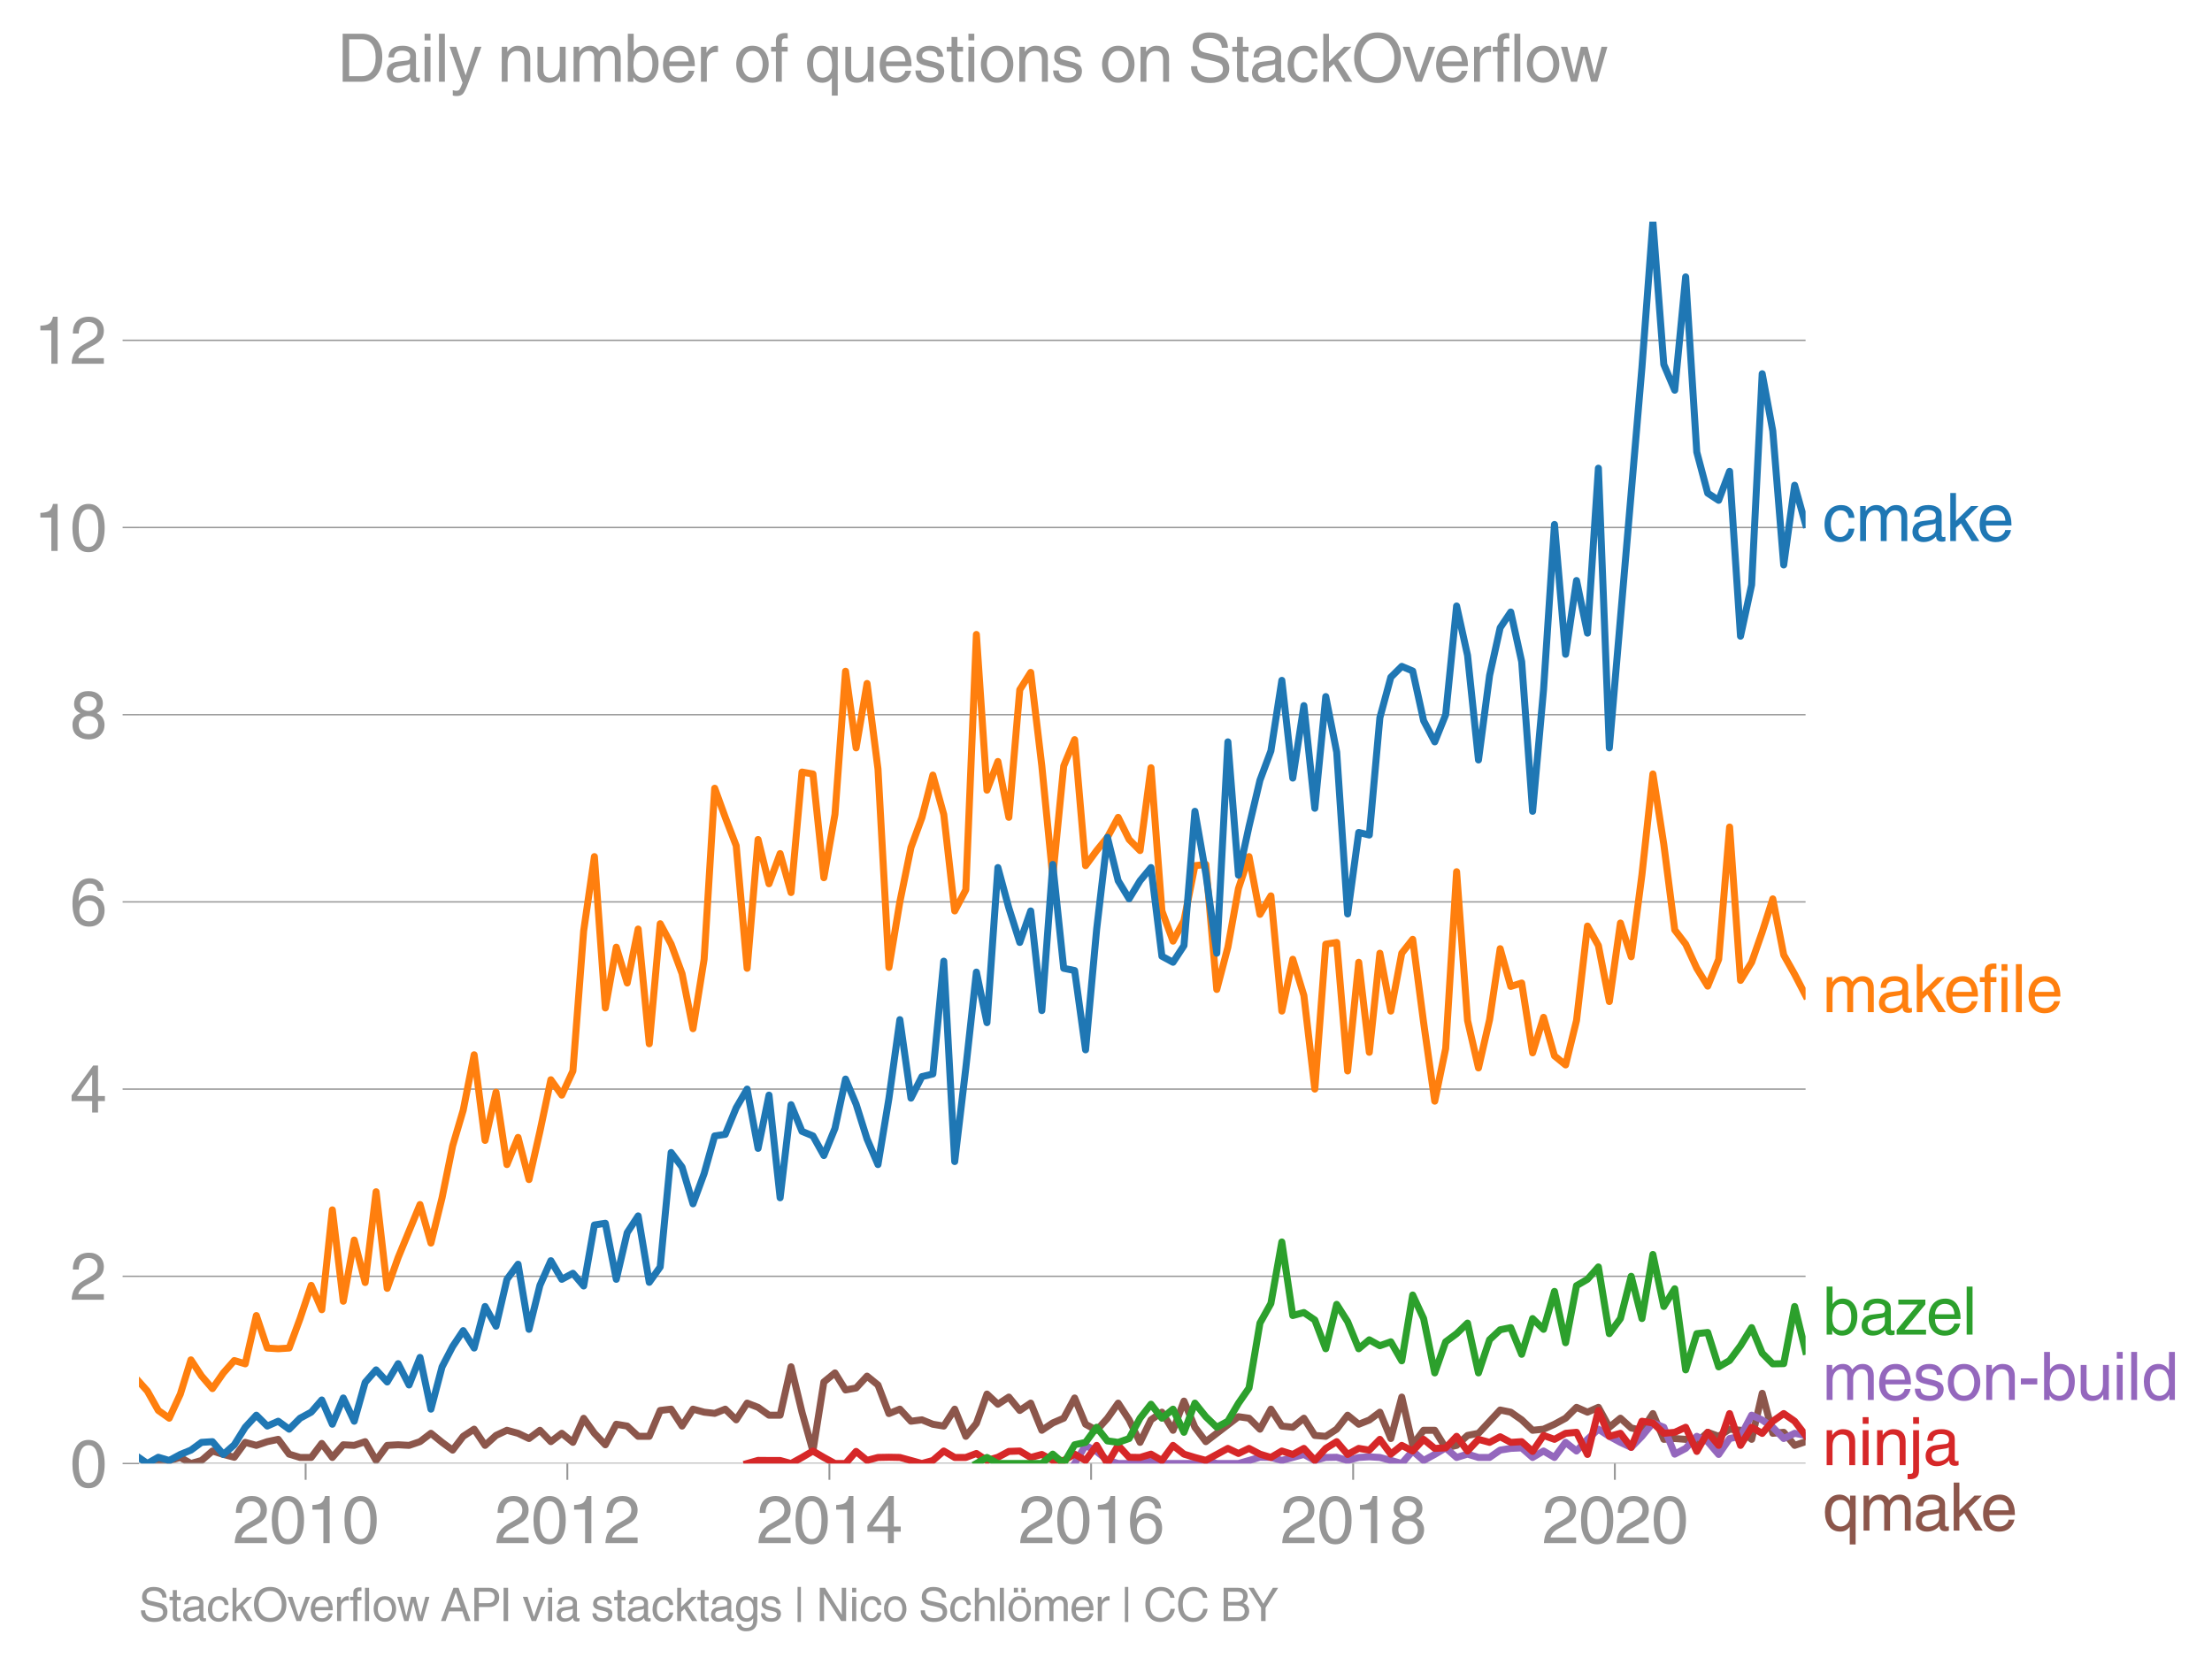 <svg height="475.651" viewBox="0 0 473.977 356.738" width="631.97" xmlns="http://www.w3.org/2000/svg" xmlns:xlink="http://www.w3.org/1999/xlink"><defs><style>*{stroke-linecap:butt;stroke-linejoin:round}</style></defs><g id="figure_1"><path d="M0 356.738h473.977V0H0z" style="fill:none" id="patch_1"/><g id="axes_1"><path d="M29.77 313.628h357.12V47.516H29.77z" style="fill:none" id="patch_2"/><path clip-path="url(#p0a0b5c41e6)" d="m33.919 313.628 4.724-1.294 2.266 1.294 2.265-.647 2.344-2.027 2.343.733 2.343.604 2.343-3.192 2.381.647 2.343-.798 2.344-.496 2.342 3.17 2.343.712h2.381l2.266-3.004 2.265 3.004 2.344-2.717 2.343.129 2.343-.798 2.343 4.033 2.381-3.235 2.343-.13 2.344.13 2.342-.798 2.343-1.79 2.381 1.94 2.266 1.665 2.265-2.958 2.344-1.532 2.343 3.473 2.343-2.135 2.343-1.1 2.381.647 2.343 1.121 2.345-1.768 2.34 2.437 2.344-1.79 2.381 1.94 2.305-5.153 2.302 3.213 2.345 2.459 2.343-4.4 2.343.388 2.343 2.2h2.38l2.344-5.543 2.344-.28 2.342 3.623 2.343-3.624 2.38.647 2.267.255 2.264-.902 2.345 2.287 2.343-3.58 2.343.905 2.343 1.682h2.381l2.343-10.374 2.344 9.727 2.342 8.326 2.343-14.796 2.38-1.941 2.267 3.65 2.264-.415 2.345-2.545 2.343 1.898 2.343 6.125 2.343-.949 2.381 2.588 2.343-.301 2.344.949 2.342.388 2.343-3.624 2.38 5.824 2.267-2.773 2.265-6.286 2.344 2.178 2.343-1.531 2.343 2.869 2.343-1.575 2.381 5.824 2.343-1.575 2.344-1.014 2.342-4.335 2.343 5.63 2.381 1.294 2.304-2.566 2.303-3.258 2.345 3.58 2.343 4.832 2.343-4.831 2.343-1.64 2.38 3.883 2.344-6.255 2.344 5.608 2.342 3.084 6.99-5.35 2.264.324 2.345 2.351 2.343-4.292 2.343 3.624 2.343.259 2.38-1.942 2.344 3.689 2.344.194 2.342-1.532 2.343-2.998 2.38 1.942 2.267-.902 2.264-1.687 2.345 5.651 2.343-8.886 2.343 10.224 2.343-3.106h2.38l2.344 3.774 2.344-.54 2.342-2.134 2.343-.453 4.647-4.992 2.264.462 2.345 1.64 2.343 2.243 2.343-.238 2.343-1.056 2.381-1.295 2.343-2.329 2.344 1.035 2.342-1.035 2.343 4.27 2.38-1.94 2.305 2.097 2.303.49 2.345-3.58 2.343 5.522 2.343-.173 2.342.173 2.382.647 2.343-2.157 2.344.863 2.342-1.532 2.342.238 2.382 1.94 2.266-9.867 2.264 8.574 2.345-.216 2.343 2.804 2.343-.798h0" style="fill:none;stroke:#8c564b;stroke-linecap:square;stroke-width:1.5" id="line2d_1"/><g id="matplotlib.axis_1"><g id="xtick_1"><g id="line2d_2"><defs><path d="M0 0v3.5" id="mc31d8cffd6" style="stroke:#969696;stroke-width:.4"/></defs><use style="fill:#969696;stroke:#969696;stroke-width:.4" x="65.49" xlink:href="#mc31d8cffd6" y="313.628"/></g><g style="fill:#969696" transform="matrix(.14 0 0 -.14 49.92 330.678)" id="text_1"><defs><path d="M281 2888q0 793 409 1202 410 410 1148 410 618 0 1012-375t394-969q0-462-227-780-226-317-667-557l-775-425q-684-375-775-863h2444V0H166q25 634 275 1056t781 728l806 469q322 185 469 383t147 545q0 344-241 578-240 235-650 235-453 0-678-299-225-298-231-807H281z" id="HelveticaWorld-Regular-32" transform="scale(.016)"/><path d="M2719 2188q0 903-239 1354-239 452-702 452-453 0-697-452-243-451-243-1354 0-875 240-1340 241-464 700-464 463 0 702 448 239 449 239 1356zm603 0q0-1107-400-1709-400-601-1144-601-772 0-1156 623-384 624-384 1687 0 1090 393 1701 394 611 1147 611 744 0 1144-608t400-1704z" id="HelveticaWorld-Regular-30" transform="scale(.016)"/><path d="M2297 0h-600v3194H647v447q550 18 818 176 269 158 391 683h441V0z" id="HelveticaWorld-Regular-31" transform="scale(.016)"/></defs><use xlink:href="#HelveticaWorld-Regular-32"/><use x="55.615" xlink:href="#HelveticaWorld-Regular-30"/><use x="111.23" xlink:href="#HelveticaWorld-Regular-31"/><use x="166.846" xlink:href="#HelveticaWorld-Regular-30"/></g></g><g id="xtick_2"><use style="fill:#969696;stroke:#969696;stroke-width:.4" x="121.566" xlink:href="#mc31d8cffd6" y="313.628" id="line2d_3"/><g style="fill:#969696" transform="matrix(.14 0 0 -.14 105.996 330.678)" id="text_2"><use xlink:href="#HelveticaWorld-Regular-32"/><use x="55.615" xlink:href="#HelveticaWorld-Regular-30"/><use x="111.23" xlink:href="#HelveticaWorld-Regular-31"/><use x="166.846" xlink:href="#HelveticaWorld-Regular-32"/></g></g><g id="xtick_3"><use style="fill:#969696;stroke:#969696;stroke-width:.4" x="177.719" xlink:href="#mc31d8cffd6" y="313.628" id="line2d_4"/><g style="fill:#969696" transform="matrix(.14 0 0 -.14 162.149 330.678)" id="text_3"><defs><path d="M678 1581h1447v2041h-12L678 1581zm2010-487V0h-563v1094H159v550l2063 2856h466V1581h659v-487h-659z" id="HelveticaWorld-Regular-34" transform="scale(.016)"/></defs><use xlink:href="#HelveticaWorld-Regular-32"/><use x="55.615" xlink:href="#HelveticaWorld-Regular-30"/><use x="111.23" xlink:href="#HelveticaWorld-Regular-31"/><use x="166.846" xlink:href="#HelveticaWorld-Regular-34"/></g></g><g id="xtick_4"><use style="fill:#969696;stroke:#969696;stroke-width:.4" x="233.795" xlink:href="#mc31d8cffd6" y="313.628" id="line2d_5"/><g style="fill:#969696" transform="matrix(.14 0 0 -.14 218.225 330.678)" id="text_4"><defs><path d="M903 1381q0-440 262-719 263-278 685-278 403 0 642 284 239 285 239 748 0 403-236 675t-670 272q-422 0-672-266t-250-716zm1766 1922q-63 344-255 517-192 174-520 174-519 0-791-507-272-506-278-1159l13-12q359 553 1068 553 566 0 988-375t422-1053q0-672-400-1118-400-445-1078-445-782 0-1188 556-406 557-406 1660 0 1062 415 1734 416 672 1247 672 538 0 910-321 372-320 403-876h-550z" id="HelveticaWorld-Regular-36" transform="scale(.016)"/></defs><use xlink:href="#HelveticaWorld-Regular-32"/><use x="55.615" xlink:href="#HelveticaWorld-Regular-30"/><use x="111.23" xlink:href="#HelveticaWorld-Regular-31"/><use x="166.846" xlink:href="#HelveticaWorld-Regular-36"/></g></g><g id="xtick_5"><use style="fill:#969696;stroke:#969696;stroke-width:.4" x="289.948" xlink:href="#mc31d8cffd6" y="313.628" id="line2d_6"/><g style="fill:#969696" transform="matrix(.14 0 0 -.14 274.378 330.678)" id="text_5"><defs><path d="M1766 2597q347 0 573 198 227 199 227 527 0 294-218 483-217 189-620 189-359 0-555-199-195-198-195-504 0-328 244-511t544-183zm6-484q-434 0-681-241t-247-591q0-403 250-650t712-247q410 0 655 247t245 657q0 350-245 587-245 238-689 238zm1378 1228q0-678-578-947 397-178 567-471 170-292 170-623 0-641-413-1032-412-390-1112-390-612 0-1076 336T244 1306q0 763 762 1082-609 243-609 875 0 531 361 884t1001 353q641 0 1016-333t375-826z" id="HelveticaWorld-Regular-38" transform="scale(.016)"/></defs><use xlink:href="#HelveticaWorld-Regular-32"/><use x="55.615" xlink:href="#HelveticaWorld-Regular-30"/><use x="111.23" xlink:href="#HelveticaWorld-Regular-31"/><use x="166.846" xlink:href="#HelveticaWorld-Regular-38"/></g></g><g id="xtick_6"><use style="fill:#969696;stroke:#969696;stroke-width:.4" x="346.024" xlink:href="#mc31d8cffd6" y="313.628" id="line2d_7"/><g style="fill:#969696" transform="matrix(.14 0 0 -.14 330.454 330.678)" id="text_6"><use xlink:href="#HelveticaWorld-Regular-32"/><use x="55.615" xlink:href="#HelveticaWorld-Regular-30"/><use x="111.23" xlink:href="#HelveticaWorld-Regular-32"/><use x="166.846" xlink:href="#HelveticaWorld-Regular-30"/></g></g></g><g id="matplotlib.axis_2"><g id="ytick_1"><path clip-path="url(#p0a0b5c41e6)" d="M29.77 313.628h357.12" style="fill:none;stroke:#969696;stroke-linecap:square;stroke-width:.3" id="line2d_8"/><g id="line2d_9"><defs><path d="M0 0h-3.5" id="m3a42b0d25c" style="stroke:#969696;stroke-width:.3"/></defs><use style="fill:#969696;stroke:#969696;stroke-width:.3" x="29.771" xlink:href="#m3a42b0d25c" y="313.628"/></g><use xlink:href="#HelveticaWorld-Regular-30" style="fill:#969696" transform="matrix(.14 0 0 -.14 14.985 318.653)" id="text_7"/></g><g id="ytick_2"><path clip-path="url(#p0a0b5c41e6)" d="M29.77 273.51h357.12" style="fill:none;stroke:#969696;stroke-linecap:square;stroke-width:.3" id="line2d_10"/><use style="fill:#969696;stroke:#969696;stroke-width:.3" x="29.771" xlink:href="#m3a42b0d25c" y="273.511" id="line2d_11"/><use xlink:href="#HelveticaWorld-Regular-32" style="fill:#969696" transform="matrix(.14 0 0 -.14 14.985 278.536)" id="text_8"/></g><g id="ytick_3"><path clip-path="url(#p0a0b5c41e6)" d="M29.77 233.393h357.12" style="fill:none;stroke:#969696;stroke-linecap:square;stroke-width:.3" id="line2d_12"/><use style="fill:#969696;stroke:#969696;stroke-width:.3" x="29.771" xlink:href="#m3a42b0d25c" y="233.393" id="line2d_13"/><use xlink:href="#HelveticaWorld-Regular-34" style="fill:#969696" transform="matrix(.14 0 0 -.14 14.985 238.418)" id="text_9"/></g><g id="ytick_4"><path clip-path="url(#p0a0b5c41e6)" d="M29.77 193.276h357.12" style="fill:none;stroke:#969696;stroke-linecap:square;stroke-width:.3" id="line2d_14"/><use style="fill:#969696;stroke:#969696;stroke-width:.3" x="29.771" xlink:href="#m3a42b0d25c" y="193.276" id="line2d_15"/><use xlink:href="#HelveticaWorld-Regular-36" style="fill:#969696" transform="matrix(.14 0 0 -.14 14.985 198.3)" id="text_10"/></g><g id="ytick_5"><path clip-path="url(#p0a0b5c41e6)" d="M29.77 153.159h357.12" style="fill:none;stroke:#969696;stroke-linecap:square;stroke-width:.3" id="line2d_16"/><use style="fill:#969696;stroke:#969696;stroke-width:.3" x="29.771" xlink:href="#m3a42b0d25c" y="153.159" id="line2d_17"/><use xlink:href="#HelveticaWorld-Regular-38" style="fill:#969696" transform="matrix(.14 0 0 -.14 14.985 158.183)" id="text_11"/></g><g id="ytick_6"><path clip-path="url(#p0a0b5c41e6)" d="M29.77 113.041h357.12" style="fill:none;stroke:#969696;stroke-linecap:square;stroke-width:.3" id="line2d_18"/><use style="fill:#969696;stroke:#969696;stroke-width:.3" x="29.771" xlink:href="#m3a42b0d25c" y="113.041" id="line2d_19"/><g style="fill:#969696" transform="matrix(.14 0 0 -.14 7.2 118.066)" id="text_12"><use xlink:href="#HelveticaWorld-Regular-31"/><use x="55.615" xlink:href="#HelveticaWorld-Regular-30"/></g></g><g id="ytick_7"><path clip-path="url(#p0a0b5c41e6)" d="M29.77 72.924h357.12" style="fill:none;stroke:#969696;stroke-linecap:square;stroke-width:.3" id="line2d_20"/><use style="fill:#969696;stroke:#969696;stroke-width:.3" x="29.771" xlink:href="#m3a42b0d25c" y="72.924" id="line2d_21"/><g style="fill:#969696" transform="matrix(.14 0 0 -.14 7.2 77.949)" id="text_13"><use xlink:href="#HelveticaWorld-Regular-31"/><use x="55.615" xlink:href="#HelveticaWorld-Regular-32"/></g></g></g><path clip-path="url(#p0a0b5c41e6)" d="m230.262 313.628 2.343-3.882 2.381 1.294 2.304 1.897 2.303.691H244.281l2.343-.668 2.343.668h7.068l2.342-.668 2.342.668h4.648l2.264-.647 2.345-.69 2.343.043 2.343.626 2.343-.626 2.38-.647 2.344 1.273 2.344-.626 2.342-.043 2.343.69 2.38-.647 2.267-.139 2.264.14 2.345.625 2.343.668 2.343-2.674 2.343 2.027 2.38-1.294 2.344-1.402 2.344 2.05 2.342-.713 2.343.712h2.38l2.267-1.571 2.264-.37 2.345-.108 2.343 2.05 2.343-1.381 2.343 1.38 2.381-3.235 2.343 1.855 2.344-2.502 2.342-2.179 2.343 1.532 2.38 1.294 2.305 1.07 2.303-2.364 2.345-2.869 2.343.928 2.343 5.758 2.342-1.229 2.382-2.588 2.343 1.143 2.344 2.74 2.342-3.409 2.342-.474 2.382-4.53 2.266 1.04 2.264 1.549 2.345 2.415 2.343-1.121 2.343.453" style="fill:none;stroke:#9467bd;stroke-linecap:square;stroke-width:1.5" id="line2d_22"/><path clip-path="url(#p0a0b5c41e6)" d="m160.09 313.628 2.343-.668 2.343.021h2.381l2.343.647 2.344-1.294 2.342-1.38 2.343 1.38 2.38 1.294h2.267l2.264-2.588 2.345 1.92 2.343-.626 2.343-.043 2.343.043 2.381.647 2.343.647 2.344-.647 2.342-2.027 2.343 1.38h2.38l2.267-.855 2.265 1.502 2.344-.69 2.343-1.251 2.343-.086 2.343 1.38 2.381-.647 2.343 1.273 2.344.021 2.342-1.359 2.343 1.36 2.381-3.236 2.304 3.882 2.303-3.882 2.345 2.545 2.343.043 2.343-.712 2.343 1.36 2.38-3.236 2.344 1.876 2.344.712 2.342.626 2.342-1.273 2.382-1.294 2.266 1.086 2.264-1.086 2.345 1.23 2.343.711 2.343-1.38 2.343.733 2.38-1.294 2.344 2.567 2.344-2.567 2.342-1.445 2.343 2.74 2.38-1.295 2.267.37 2.264-2.311 2.345 3.17 2.343-1.876 2.343 1.208 2.343-2.502 2.38 1.941 2.344-.108 2.344-2.48 2.342 3.149 2.343-2.502 2.38.647 2.267-1.202 2.264 1.202 2.345-.151 2.343 2.092 2.343-3.43 2.343.842 2.381-1.294 2.343-.216 2.344 4.745 2.342-9.425 2.343 5.543 2.38-.647 2.305 3.012 2.303-5.6 2.345.366 2.343 2.222 2.343-.216 2.342-1.078 2.382 5.176 2.343-4.098 2.344 2.804 2.342-6.816 2.342 6.816 2.382-3.882 2.266 1.317 2.264-2.612 2.345-1.639 2.343 1.64 2.343 3.04" style="fill:none;stroke:#d62728;stroke-linecap:square;stroke-width:1.5" id="line2d_23"/><g style="fill:#1f77b4" transform="matrix(.14 0 0 -.14 390.462 115.948)" id="text_14"><defs><path d="M2534 2222q-121 716-793 716-416 0-669-333t-253-927q0-647 234-967 235-320 681-320 300 0 519 220t281 573h544q-84-621-439-951T1722-97q-659 0-1081 451-422 452-422 1227 0 850 422 1356 422 507 1184 507 556 0 886-333t367-889h-544z" id="HelveticaWorld-Regular-63" transform="scale(.016)"/><path d="M422 3347h531v-472h13q378 569 1012 569 628 0 891-544 240 294 465 419t557 125q434 0 735-285 302-284 302-843V0h-562v2163q0 390-147 582-147 193-475 193-331 0-560-269-228-269-228-628V0h-562v2316q0 290-135 456-134 166-390 166-403 0-644-300t-241-813V0H422v3347z" id="HelveticaWorld-Regular-6d" transform="scale(.016)"/><path d="M2456 1709q-62-65-245-106-183-40-683-106-369-44-542-182-173-137-173-362 0-275 146-428 147-153 469-153 403 0 715 229 313 230 313 558v550zM397 2328q19 566 367 841 349 275 1014 275 531 0 890-241 360-240 360-694V581q0-197 178-197 72 0 185 25V0q-153-63-319-63-288 0-429 123-140 124-146 387Q2016-97 1288-97q-475 0-763 269-287 269-287 700 0 441 250 712 250 272 728 329l993 121q269 41 269 397 0 263-195 403-195 141-592 141-353 0-543-156-189-156-226-491H397z" id="HelveticaWorld-Regular-61" transform="scale(.016)"/><path d="M3200 0h-722L1434 1691l-468-422V0H422v4594h544V1931l1440 1416h716L1844 2100 3200 0z" id="HelveticaWorld-Regular-6b" transform="scale(.016)"/><path d="M2719 1941q-44 543-288 770-243 227-647 227-409 0-661-288-251-287-267-709h1863zm537-891q-93-519-509-859-366-288-963-294-703 6-1116 461-412 455-412 1223 0 882 425 1372 425 491 1182 491 678 0 1059-507 381-506 381-1446H856q0-525 244-813 244-287 731-287 344 0 591 207 247 208 272 452h562z" id="HelveticaWorld-Regular-65" transform="scale(.016)"/></defs><use xlink:href="#HelveticaWorld-Regular-63"/><use x="51.27" xlink:href="#HelveticaWorld-Regular-6d"/><use x="134.277" xlink:href="#HelveticaWorld-Regular-61"/><use x="189.209" xlink:href="#HelveticaWorld-Regular-6b"/><use x="236.834" xlink:href="#HelveticaWorld-Regular-65"/></g><g style="fill:#ff7f0e" transform="matrix(.14 0 0 -.14 390.462 216.91)" id="text_15"><defs><path d="M1100 2881V0H538v2881H78v466h460v575q0 378 229 557 230 180 642 180 141 0 254-12v-506q-100 12-229 12-187 0-261-92-73-92-73-298v-416h563v-466h-563z" id="HelveticaWorld-Regular-66" transform="scale(.016)"/><path d="M422 3956v638h562v-638H422zM984 0H422v3347h562V0z" id="HelveticaWorld-Regular-69" transform="scale(.016)"/><path d="M984 0H422v4594h562V0z" id="HelveticaWorld-Regular-6c" transform="scale(.016)"/></defs><use xlink:href="#HelveticaWorld-Regular-6d"/><use x="83.008" xlink:href="#HelveticaWorld-Regular-61"/><use x="137.939" xlink:href="#HelveticaWorld-Regular-6b"/><use x="185.564" xlink:href="#HelveticaWorld-Regular-65"/><use x="239.984" xlink:href="#HelveticaWorld-Regular-66"/><use x="267.67" xlink:href="#HelveticaWorld-Regular-69"/><use x="289.691" xlink:href="#HelveticaWorld-Regular-6c"/><use x="311.713" xlink:href="#HelveticaWorld-Regular-65"/></g><g style="fill:#2ca02c" transform="matrix(.14 0 0 -.14 390.462 286.007)" id="text_16"><defs><path d="M2778 1684q0 672-238 963-237 291-677 291-447-7-676-349-228-342-228-989 0-659 275-934t641-275q416 0 659 342 244 342 244 951zM422 0v4594h562V2925h13q359 519 969 519 625 0 1009-464t384-1208q0-838-388-1354Q2584-97 1888-97q-613 0-922 513h-13V0H422z" id="HelveticaWorld-Regular-62" transform="scale(.016)"/><path d="M903 469h2060V0H153v441l2025 2440H316v466h2584v-459L903 469z" id="HelveticaWorld-Regular-7a" transform="scale(.016)"/></defs><use xlink:href="#HelveticaWorld-Regular-62"/><use x="56.494" xlink:href="#HelveticaWorld-Regular-61"/><use x="111.426" xlink:href="#HelveticaWorld-Regular-7a"/><use x="158.895" xlink:href="#HelveticaWorld-Regular-65"/><use x="214.314" xlink:href="#HelveticaWorld-Regular-6c"/></g><g style="fill:#d62728" transform="matrix(.14 0 0 -.14 390.462 313.986)" id="text_17"><defs><path d="M3150 0h-566v2059q0 475-166 677-165 202-549 202-378 0-632-288-253-287-253-825V0H422v3347h531v-472h13q397 569 1012 569 569 0 870-302 302-301 302-864V0z" id="HelveticaWorld-Regular-6e" transform="scale(.016)"/><path d="M984 3956H422v638h562v-638zm0-4450q0-478-227-664-226-186-629-186-115 0-237 19v487H38q237 0 310 71 74 70 74 339v3775h562V-494z" id="HelveticaWorld-Regular-6a" transform="scale(.016)"/></defs><use xlink:href="#HelveticaWorld-Regular-6e"/><use x="55.176" xlink:href="#HelveticaWorld-Regular-69"/><use x="77.197" xlink:href="#HelveticaWorld-Regular-6e"/><use x="132.373" xlink:href="#HelveticaWorld-Regular-6a"/><use x="154.395" xlink:href="#HelveticaWorld-Regular-61"/></g><g style="fill:#9467bd" transform="matrix(.14 0 0 -.14 390.462 300.007)" id="text_18"><defs><path d="M2309 2394q-12 300-214 431-201 131-579 131-275 0-471-122-195-121-195-350 0-181 115-267 116-86 501-183l556-140q506-128 723-327 218-198 218-554 0-494-361-802T1638-97Q934-97 573 195q-360 293-367 880h544q13-347 230-516 217-168 651-168 353 0 561 140 208 141 208 391 0 178-135 284-134 107-531 197l-653 160q-397 100-586 298t-189 514q0 494 353 781 354 288 922 288 607 0 930-296 323-295 342-754h-544z" id="HelveticaWorld-Regular-73" transform="scale(.016)"/><path d="M813 1678q0-559 253-920t718-361q482 0 732 378t250 903q0 531-250 901-250 371-732 371-446 0-709-349-262-348-262-923zm-575 0q0 747 415 1256 416 510 1131 510 732 0 1144-516 413-515 413-1250 0-737-410-1256Q2522-97 1784-97q-709 0-1128 503-418 503-418 1272z" id="HelveticaWorld-Regular-6f" transform="scale(.016)"/><path d="M1850 1484H281v575h1569v-575z" id="HelveticaWorld-Regular-2d" transform="scale(.016)"/><path d="M391 3347h562V1125q0-369 167-552 168-182 480-182 434 0 678 307 244 308 244 805v1844h562V0h-531v488l-12 12Q2222-97 1478-97q-481 0-784 262-303 263-303 776v2406z" id="HelveticaWorld-Regular-75" transform="scale(.016)"/><path d="M838 1684q0-621 246-957 247-336 657-336 390 0 652 287 263 288 263 838 0 706-224 1064-223 358-679 358-434 0-675-285-240-284-240-969zM3225 0h-531v459h-13Q2363-97 1716-97q-697 0-1079 531-381 532-381 1338 0 744 378 1208 379 464 1016 464 628 0 1000-569l13 38v1681h562V0z" id="HelveticaWorld-Regular-64" transform="scale(.016)"/></defs><use xlink:href="#HelveticaWorld-Regular-6d"/><use x="83.008" xlink:href="#HelveticaWorld-Regular-65"/><use x="138.428" xlink:href="#HelveticaWorld-Regular-73"/><use x="188.428" xlink:href="#HelveticaWorld-Regular-6f"/><use x="244.336" xlink:href="#HelveticaWorld-Regular-6e"/><use x="299.512" xlink:href="#HelveticaWorld-Regular-2d"/><use x="332.813" xlink:href="#HelveticaWorld-Regular-62"/><use x="389.307" xlink:href="#HelveticaWorld-Regular-75"/><use x="444.092" xlink:href="#HelveticaWorld-Regular-69"/><use x="466.113" xlink:href="#HelveticaWorld-Regular-6c"/><use x="488.135" xlink:href="#HelveticaWorld-Regular-64"/></g><g style="fill:#8c564b" transform="matrix(.14 0 0 -.14 390.462 328.007)" id="text_19"><defs><path d="M2656 1516q0 712-224 1067-223 355-679 355-440 0-678-288-237-287-237-966 0-603 240-948 241-345 663-345 372 0 643 281 272 281 272 844zm538-2841h-563V353h-12Q2297-97 1728-97q-703 0-1088 522-384 522-384 1347 0 731 378 1201 379 471 1016 471 634 0 1000-569h13v472h531v-4672z" id="HelveticaWorld-Regular-71" transform="scale(.016)"/></defs><use xlink:href="#HelveticaWorld-Regular-71"/><use x="56.494" xlink:href="#HelveticaWorld-Regular-6d"/><use x="139.502" xlink:href="#HelveticaWorld-Regular-61"/><use x="194.434" xlink:href="#HelveticaWorld-Regular-6b"/><use x="242.059" xlink:href="#HelveticaWorld-Regular-65"/></g><g style="fill:#969696" transform="matrix(.097 0 0 -.097 29.77 347.399)" id="text_20"><defs><path d="M3225 3250q-19 438-327 686-307 248-810 248-507 0-779-208-271-207-271-598 0-209 118-359 119-150 425-222l1313-300q531-116 787-440 257-323 257-788 0-681-500-1036T2138-122q-610 0-962 156-351 157-623 497-272 341-272 953h582q0-512 340-794 341-281 928-281 569 0 886 202t317 573q0 338-189 505t-739 295l-990 232q-494 112-738 392t-244 689q0 619 417 1019 418 400 1165 400 843 0 1301-352 458-351 492-1114h-584z" id="HelveticaWorld-Regular-53" transform="scale(.016)"/><path d="M1100 2881V703q0-128 70-195 71-67 252-67h216V0q-307-44-422-44-353 0-516 169-162 169-162 547v2209H84v466h454v934h562v-934h538v-466h-538z" id="HelveticaWorld-Regular-74" transform="scale(.016)"/><path d="M4091 2297q0 806-427 1337-426 532-1173 532-738 0-1169-532-431-531-431-1337 0-831 437-1350 438-519 1163-519 709 0 1154 506 446 507 446 1363zm637 0q0-1028-594-1724-593-695-1643-695-1057 0-1649 695-592 696-592 1724 0 1031 592 1725t1649 694q1081 0 1659-707 578-706 578-1712z" id="HelveticaWorld-Regular-4f" transform="scale(.016)"/><path d="M2522 3347h616L1863 0h-604L38 3347h653l872-2725h12l947 2725z" id="HelveticaWorld-Regular-76" transform="scale(.016)"/><path d="M984 0H422v3347h531v-556h13q365 653 940 653 91 0 147-19v-584h-209q-378 0-619-257-241-256-241-637V0z" id="HelveticaWorld-Regular-72" transform="scale(.016)"/><path d="M1638 0h-575L97 3347h606l641-2631h12l647 2631h635l653-2631h12l678 2631h557L3572 0h-591l-678 2591h-12L1638 0z" id="HelveticaWorld-Regular-77" transform="scale(.016)"/><path d="m2816 1888-678 2021h-13l-737-2021h1428zm-1619-550L716 0H78l1728 4594h703L4172 0h-678l-453 1338H1197z" id="HelveticaWorld-Regular-41" transform="scale(.016)"/><path d="M1141 2472h1234q466 0 700 204 234 205 234 621 0 372-225 569t-684 197H1141V2472zm0-2472H519v4594h2065q616 0 991-358t375-933q0-597-363-980-362-382-1003-382H1141V0z" id="HelveticaWorld-Regular-50" transform="scale(.016)"/><path d="M1141 0H519v4594h622V0z" id="HelveticaWorld-Regular-49" transform="scale(.016)"/><path d="M831 1684q0-615 244-954t659-339q404 0 660 293 256 294 256 832 0 706-224 1064-223 358-679 358-459 0-688-305-228-305-228-949zM3188 191q0-807-388-1203-387-397-1169-397-562 0-895 259T353-409h563q43-244 226-388t530-144q472 0 712 254 241 253 241 821v238h-12Q2297-97 1722-97q-716 0-1094 528T250 1772q0 744 381 1208 382 464 1013 464 634 0 1000-569h12v472h532V191z" id="HelveticaWorld-Regular-67" transform="scale(.016)"/><path d="M603 4716h466V-122H603v4838z" id="HelveticaWorld-Regular-7c" transform="scale(.016)"/><path d="M3559 4594h600V0h-690L1125 3713h-12V0H519v4594h728L3547 884h12v3710z" id="HelveticaWorld-Regular-4e" transform="scale(.016)"/><path d="M3150 0h-566v2188q0 403-156 576-156 174-509 174-435 0-685-282-250-281-250-831V0H422v4594h562V2900h13q384 544 981 544 550 0 861-288 311-287 311-878V0z" id="HelveticaWorld-Regular-68" transform="scale(.016)"/><path d="M813 1678q0-559 253-920t718-361q482 0 732 378t250 903q0 531-250 901-250 371-732 371-446 0-709-349-262-348-262-923zm-575 0q0 747 415 1256 416 510 1131 510 732 0 1144-516 413-515 413-1250 0-737-410-1256Q2522-97 1784-97q-709 0-1128 503-418 503-418 1272zm2351 2266h-575v650h575v-650zm-1038 0H976v650h575v-650z" id="HelveticaWorld-Regular-f6" transform="scale(.016)"/><path d="M3713 3213q-104 468-434 710-329 243-854 243-678 0-1091-493-412-492-412-1329 0-969 390-1443 391-473 1132-473 487 0 838 323 352 324 474 940h603q-121-885-671-1349T2350-122q-941 0-1505 647T281 2322q0 1109 589 1751 589 643 1555 643 800 0 1297-413 497-412 591-1090h-600z" id="HelveticaWorld-Regular-43" transform="scale(.016)"/><path d="M519 4594h2015q594 0 947-322t353-834q0-310-155-565-154-254-460-395 428-162 629-431 202-269 202-691 0-593-428-975Q3194 0 2491 0H519v4594zm612-4063h1325q488 0 731 226 244 227 244 612 0 390-272 582-271 193-803 193H1131V531zm0 2119h1128q494 0 724 179 230 180 230 562 0 328-218 500-217 172-729 172H1131V2650z" id="HelveticaWorld-Regular-42" transform="scale(.016)"/><path d="M2388 0h-622v1850L31 4594h725l1319-2206 1316 2206h731L2388 1850V0z" id="HelveticaWorld-Regular-59" transform="scale(.016)"/></defs><use xlink:href="#HelveticaWorld-Regular-53"/><use x="66.211" xlink:href="#HelveticaWorld-Regular-74"/><use x="93.896" xlink:href="#HelveticaWorld-Regular-61"/><use x="148.828" xlink:href="#HelveticaWorld-Regular-63"/><use x="200.098" xlink:href="#HelveticaWorld-Regular-6b"/><use x="250.098" xlink:href="#HelveticaWorld-Regular-4f"/><use x="327.881" xlink:href="#HelveticaWorld-Regular-76"/><use x="375.49" xlink:href="#HelveticaWorld-Regular-65"/><use x="430.91" xlink:href="#HelveticaWorld-Regular-72"/><use x="464.979" xlink:href="#HelveticaWorld-Regular-66"/><use x="492.664" xlink:href="#HelveticaWorld-Regular-6c"/><use x="514.686" xlink:href="#HelveticaWorld-Regular-6f"/><use x="569.094" xlink:href="#HelveticaWorld-Regular-77"/><use x="641.506" xlink:href="#HelveticaWorld-Regular-20"/><use x="665.92" xlink:href="#HelveticaWorld-Regular-41"/><use x="732.619" xlink:href="#HelveticaWorld-Regular-50"/><use x="797.268" xlink:href="#HelveticaWorld-Regular-49"/><use x="823.049" xlink:href="#HelveticaWorld-Regular-20"/><use x="847.463" xlink:href="#HelveticaWorld-Regular-76"/><use x="897.072" xlink:href="#HelveticaWorld-Regular-69"/><use x="919.094" xlink:href="#HelveticaWorld-Regular-61"/><use x="974.025" xlink:href="#HelveticaWorld-Regular-20"/><use x="998.439" xlink:href="#HelveticaWorld-Regular-73"/><use x="1048.439" xlink:href="#HelveticaWorld-Regular-74"/><use x="1076.125" xlink:href="#HelveticaWorld-Regular-61"/><use x="1131.057" xlink:href="#HelveticaWorld-Regular-63"/><use x="1182.326" xlink:href="#HelveticaWorld-Regular-6b"/><use x="1232.326" xlink:href="#HelveticaWorld-Regular-74"/><use x="1260.012" xlink:href="#HelveticaWorld-Regular-61"/><use x="1314.943" xlink:href="#HelveticaWorld-Regular-67"/><use x="1370.852" xlink:href="#HelveticaWorld-Regular-73"/><use x="1420.852" xlink:href="#HelveticaWorld-Regular-20"/><use x="1445.266" xlink:href="#HelveticaWorld-Regular-7c"/><use x="1471.242" xlink:href="#HelveticaWorld-Regular-20"/><use x="1495.656" xlink:href="#HelveticaWorld-Regular-4e"/><use x="1568.752" xlink:href="#HelveticaWorld-Regular-69"/><use x="1590.773" xlink:href="#HelveticaWorld-Regular-63"/><use x="1642.043" xlink:href="#HelveticaWorld-Regular-6f"/><use x="1697.951" xlink:href="#HelveticaWorld-Regular-20"/><use x="1722.365" xlink:href="#HelveticaWorld-Regular-53"/><use x="1788.576" xlink:href="#HelveticaWorld-Regular-63"/><use x="1839.846" xlink:href="#HelveticaWorld-Regular-68"/><use x="1895.021" xlink:href="#HelveticaWorld-Regular-6c"/><use x="1917.043" xlink:href="#HelveticaWorld-Regular-f6"/><use x="1972.951" xlink:href="#HelveticaWorld-Regular-6d"/><use x="2055.959" xlink:href="#HelveticaWorld-Regular-65"/><use x="2111.379" xlink:href="#HelveticaWorld-Regular-72"/><use x="2143.947" xlink:href="#HelveticaWorld-Regular-20"/><use x="2168.361" xlink:href="#HelveticaWorld-Regular-7c"/><use x="2194.338" xlink:href="#HelveticaWorld-Regular-20"/><use x="2218.752" xlink:href="#HelveticaWorld-Regular-43"/><use x="2291.066" xlink:href="#HelveticaWorld-Regular-43"/><use x="2363.381" xlink:href="#HelveticaWorld-Regular-20"/><use x="2387.795" xlink:href="#HelveticaWorld-Regular-42"/><use x="2450.607" xlink:href="#HelveticaWorld-Regular-59"/></g><g style="fill:#969696" transform="matrix(.14 0 0 -.14 72.264 17.516)" id="text_21"><defs><path d="M1141 531h1203q625 0 978 480t353 1311q0 822-356 1278t-1028 463H1141V531zM519 4594h1862q903 0 1414-621 511-620 511-1610 0-1063-511-1713T2356 0H519v4594z" id="HelveticaWorld-Regular-44" transform="scale(.016)"/><path d="M2497 3347h612L1913 63q-32-88-63-166-272-725-469-995-197-271-637-271-231 0-378 50v513q159-57 350-57 206 0 301 130 96 130 283 636L56 3347h635l897-2725h12l897 2725z" id="HelveticaWorld-Regular-79" transform="scale(.016)"/></defs><use xlink:href="#HelveticaWorld-Regular-44"/><use x="72.021" xlink:href="#HelveticaWorld-Regular-61"/><use x="126.953" xlink:href="#HelveticaWorld-Regular-69"/><use x="148.975" xlink:href="#HelveticaWorld-Regular-6c"/><use x="170.996" xlink:href="#HelveticaWorld-Regular-79"/><use x="220.605" xlink:href="#HelveticaWorld-Regular-20"/><use x="245.02" xlink:href="#HelveticaWorld-Regular-6e"/><use x="300.195" xlink:href="#HelveticaWorld-Regular-75"/><use x="354.98" xlink:href="#HelveticaWorld-Regular-6d"/><use x="437.988" xlink:href="#HelveticaWorld-Regular-62"/><use x="494.482" xlink:href="#HelveticaWorld-Regular-65"/><use x="549.902" xlink:href="#HelveticaWorld-Regular-72"/><use x="582.471" xlink:href="#HelveticaWorld-Regular-20"/><use x="606.885" xlink:href="#HelveticaWorld-Regular-6f"/><use x="662.793" xlink:href="#HelveticaWorld-Regular-66"/><use x="690.479" xlink:href="#HelveticaWorld-Regular-20"/><use x="714.893" xlink:href="#HelveticaWorld-Regular-71"/><use x="771.387" xlink:href="#HelveticaWorld-Regular-75"/><use x="826.172" xlink:href="#HelveticaWorld-Regular-65"/><use x="881.592" xlink:href="#HelveticaWorld-Regular-73"/><use x="931.592" xlink:href="#HelveticaWorld-Regular-74"/><use x="959.277" xlink:href="#HelveticaWorld-Regular-69"/><use x="981.299" xlink:href="#HelveticaWorld-Regular-6f"/><use x="1037.207" xlink:href="#HelveticaWorld-Regular-6e"/><use x="1092.383" xlink:href="#HelveticaWorld-Regular-73"/><use x="1142.383" xlink:href="#HelveticaWorld-Regular-20"/><use x="1166.797" xlink:href="#HelveticaWorld-Regular-6f"/><use x="1222.705" xlink:href="#HelveticaWorld-Regular-6e"/><use x="1277.881" xlink:href="#HelveticaWorld-Regular-20"/><use x="1302.295" xlink:href="#HelveticaWorld-Regular-53"/><use x="1368.506" xlink:href="#HelveticaWorld-Regular-74"/><use x="1396.191" xlink:href="#HelveticaWorld-Regular-61"/><use x="1451.123" xlink:href="#HelveticaWorld-Regular-63"/><use x="1502.393" xlink:href="#HelveticaWorld-Regular-6b"/><use x="1552.393" xlink:href="#HelveticaWorld-Regular-4f"/><use x="1630.176" xlink:href="#HelveticaWorld-Regular-76"/><use x="1677.785" xlink:href="#HelveticaWorld-Regular-65"/><use x="1733.205" xlink:href="#HelveticaWorld-Regular-72"/><use x="1767.273" xlink:href="#HelveticaWorld-Regular-66"/><use x="1794.959" xlink:href="#HelveticaWorld-Regular-6c"/><use x="1816.98" xlink:href="#HelveticaWorld-Regular-6f"/><use x="1871.389" xlink:href="#HelveticaWorld-Regular-77"/></g><path clip-path="url(#p0a0b5c41e6)" d="m209.214 313.628 2.265-1.294 2.344 1.294h9.41l2.343-2.006 2.344 2.006 2.342-4.011 2.343-.518 2.381-3.235 2.304 2.922 2.303.313 2.345-.82 2.343-4.357 2.343-2.998 2.343 2.998 2.38-1.94 2.344 4.96 2.344-6.255 2.342 2.912 2.342 2.265 2.382-1.295 2.266-3.836 2.264-3.281 2.345-13.912 2.343-4.206 2.343-13.178 2.343 15.767 2.38-.647 2.344 1.596 2.344 6.168 2.342-9.512 2.343 3.689 2.38 5.823 2.267-1.918 2.264 1.271 2.345-.841 2.343 4.076 2.343-14.105 2.343 5.047 2.38 11.647 2.344-6.665 2.344-1.747 2.342-2.265 2.343 10.677 2.38-7.118 2.267-2.126 2.264-.462 2.345 5.715 2.343-7.656 2.343 2.307 2.343-8.13 2.381 11 2.343-12.23 2.344-1.36 2.342-2.652 2.343 14.3 2.38-3.235 2.305-9.06 2.303 9.06 2.345-13.74 2.343 11.151 2.343-3.796 2.342 17.385 2.382-7.765 2.343-.259 2.344 7.377 2.342-1.36 2.342-3.17 2.382-3.882 2.266 5.477 2.264 2.287 2.345-.043 2.343-12.25 2.343 9.576" style="fill:none;stroke:#2ca02c;stroke-linecap:square;stroke-width:1.5" id="line2d_24"/><path clip-path="url(#p0a0b5c41e6)" d="m29.77 296.077 1.807 2.022 2.342 4.163 2.343 1.66 2.38-5.176 2.267-7.326 2.265 3.444 2.344 2.717 2.343-3.364 2.343-2.653 2.343.711 2.381-10.352 2.343 6.966 2.344.151 2.342-.15 2.343-6.32 2.381-7.118 2.266 5.223 2.265-21.4 2.344 19.585 2.343-13.114 2.343 9.102 2.343-19.455 2.381 20.706 2.343-6.6 4.686-11.366 2.343 8.26 2.381-9.706 2.266-11.115 2.265-7.65 2.344-11.883 2.343 18.354 2.343-10.33 2.343 15.507 2.381-5.824 2.343 9.038 2.345-10.332 2.34-11.064 2.344 3.3 2.381-5.177 2.305-30.01 2.302-15.93 2.345 32.438 2.343-13.027 2.343 7.678 2.343-11.56 2.38 24.588 2.344-25.732 2.344 4.379 2.342 6.32 2.343 11.797 2.38-14.882 2.267-36.65 2.264 6.239 2.345 6.082 2.343 26.27 2.343-27.607 2.343 9.49 2.381-6.47 2.343 8.346 2.344-25.817 2.342.41 2.343 22.237 2.38-13.588 2.267-30.666 2.264 16.43 2.345-13.804 2.343 18.334 2.343 42.511 2.343-14.04 2.381-11.648 2.343-6.406 2.344-9.123 2.342 8.455 2.343 20.662 2.38-4.53 2.267-54.721 2.265 33.37 2.344-6.148 2.343 11.97 2.343-27.348 2.343-3.71 2.381 20.059 2.343 23.768 2.344-23.768 2.342-5.651 2.343 27.003 2.381-3.235 2.304-2.833 2.303-4.284 2.345 4.745 2.343 2.372 2.343-17.75 2.343 30.691 2.38 6.47 2.344-4.4 2.344-11.776 2.342-.258 2.342 26.788 2.382-9.06 2.266-12.57 2.264-6.84 2.345 12.38 2.343-3.969 2.343 24.696 2.343-11.108 2.38 7.765 2.344 20.058 2.344-31.058 2.342-.367 2.343 27.543 2.38-23.294 2.267 19.296 2.264-21.237 2.345 12.402 2.343-12.402 2.343-2.976 2.343 17.858 2.38 16.824 2.344-11.28 2.344-37.896 2.342 31.878 2.343 10.18 2.38-10.353 2.267-15.206 2.264 8.089 2.345-.734 2.343 14.969 2.343-7.614 2.343 8.26 2.381 1.942 2.343-9.533 2.344-20.231 2.342 4.184 2.343 11.992 2.38-16.824 2.305 7.23 2.303-17.582 2.345-21.59 2.343 15.12 2.343 18.31 2.342 3.042 2.382 5.176 2.343 3.818 2.344-5.759 2.342-28.34 2.342 32.87 2.382-3.883 2.266-6.493 2.264-7.095 2.345 12.014 2.343 4.162 2.343 4.53h0" style="fill:none;stroke:#ff7f0e;stroke-linecap:square;stroke-width:1.5" id="line2d_25"/><path clip-path="url(#p0a0b5c41e6)" d="m29.77 312.375 1.807 1.253 2.342-1.337 2.343.69 2.38-1.294 2.267-.924 2.265-1.664 2.344-.151 2.343 2.74 2.343-2.071 2.343-3.753 2.381-2.589 2.343 2.33 2.344-1.036 2.342 1.704 2.343-2.35 2.381-1.295 2.266-2.611 2.265 5.2 2.344-5.63 2.343 4.982 2.343-8.325 2.343-2.674 2.381 2.588 2.343-3.926 2.344 4.573 2.342-5.91 2.343 11.086 2.381-9.058 2.266-4.368 2.265-3.397 2.344 3.731 2.343-8.908 2.343 4.228 2.343-10.051 2.381-3.235 2.343 13.954 2.345-9.425 2.34-5.284 2.344 3.99 2.381-1.294 2.305 2.722 2.302-13.075 2.345-.367 2.343 12.014 2.343-10.008 2.343-3.58 2.38 14.235 2.344-3.3 2.344-24.523 2.342 3.127 2.343 7.873 2.38-6.471 2.267-8.088 2.264-.324 2.345-5.694 2.343-4.012 2.343 12.704 2.343-11.41 2.381 22 2.343-19.95 2.344 5.715 2.342.97 2.343 4.207 2.38-5.824 2.267-10.56 2.264 5.384 2.345 7.462 2.343 5.479 2.343-14.17 2.343-16.889 2.381 16.824 2.343-4.616 2.344-.56 2.342-24.18 2.343 42.944 2.38-20.059 2.267-20.544 2.265 10.838 2.344-33.237 2.343 8.65 2.343 7.397 2.343-6.75 2.381 21.352 2.343-31.317 2.344 22.258 2.342.475 2.343 16.996 2.381-25.882 2.304-19.657 2.303 9.304 2.345 3.86 2.343-3.86 2.343-2.826 2.343 19.002 2.38 1.294 2.344-3.58 2.344-28.773 2.342 13.394 2.342 17.018 2.382-45.294 2.266 28.563 2.264-10.445 2.345-9.9 2.343-6.277 2.343-15.12 2.343 20.944 2.38-15.53 2.344 22 2.344-23.94 2.342 11.905 2.343 34.682 2.38-17.47 2.267.554 2.264-25.142 2.345-8.67 2.343-2.33 2.343.992 2.343 10.655 2.38 4.53 2.344-5.824 2.344-23.294 2.342 10.59 2.343 22.41 2.38-18.118 2.267-10.214 2.264-3.374 2.345 10.633 2.343 32.072 2.343-26.054 2.343-35.416 2.381 27.824 2.343-15.81 2.344 11.28 2.342-35.35 2.343 59.938 6.988-81.529 2.345-31.23L356.51 78.1l2.343 5.522 2.342-24.286 2.382 37.529 2.343 8.821 2.344 1.532 2.342-6.212 2.342 35.33 2.382-11 2.266-45.248 2.264 12.248 2.345 28.729 2.343-17.082 2.343 8.39h0" style="fill:none;stroke:#1f77b4;stroke-linecap:square;stroke-width:1.5" id="line2d_26"/></g></g><defs><clipPath id="p0a0b5c41e6"><path d="M29.771 47.516h357.12v266.112H29.771z"/></clipPath></defs></svg>